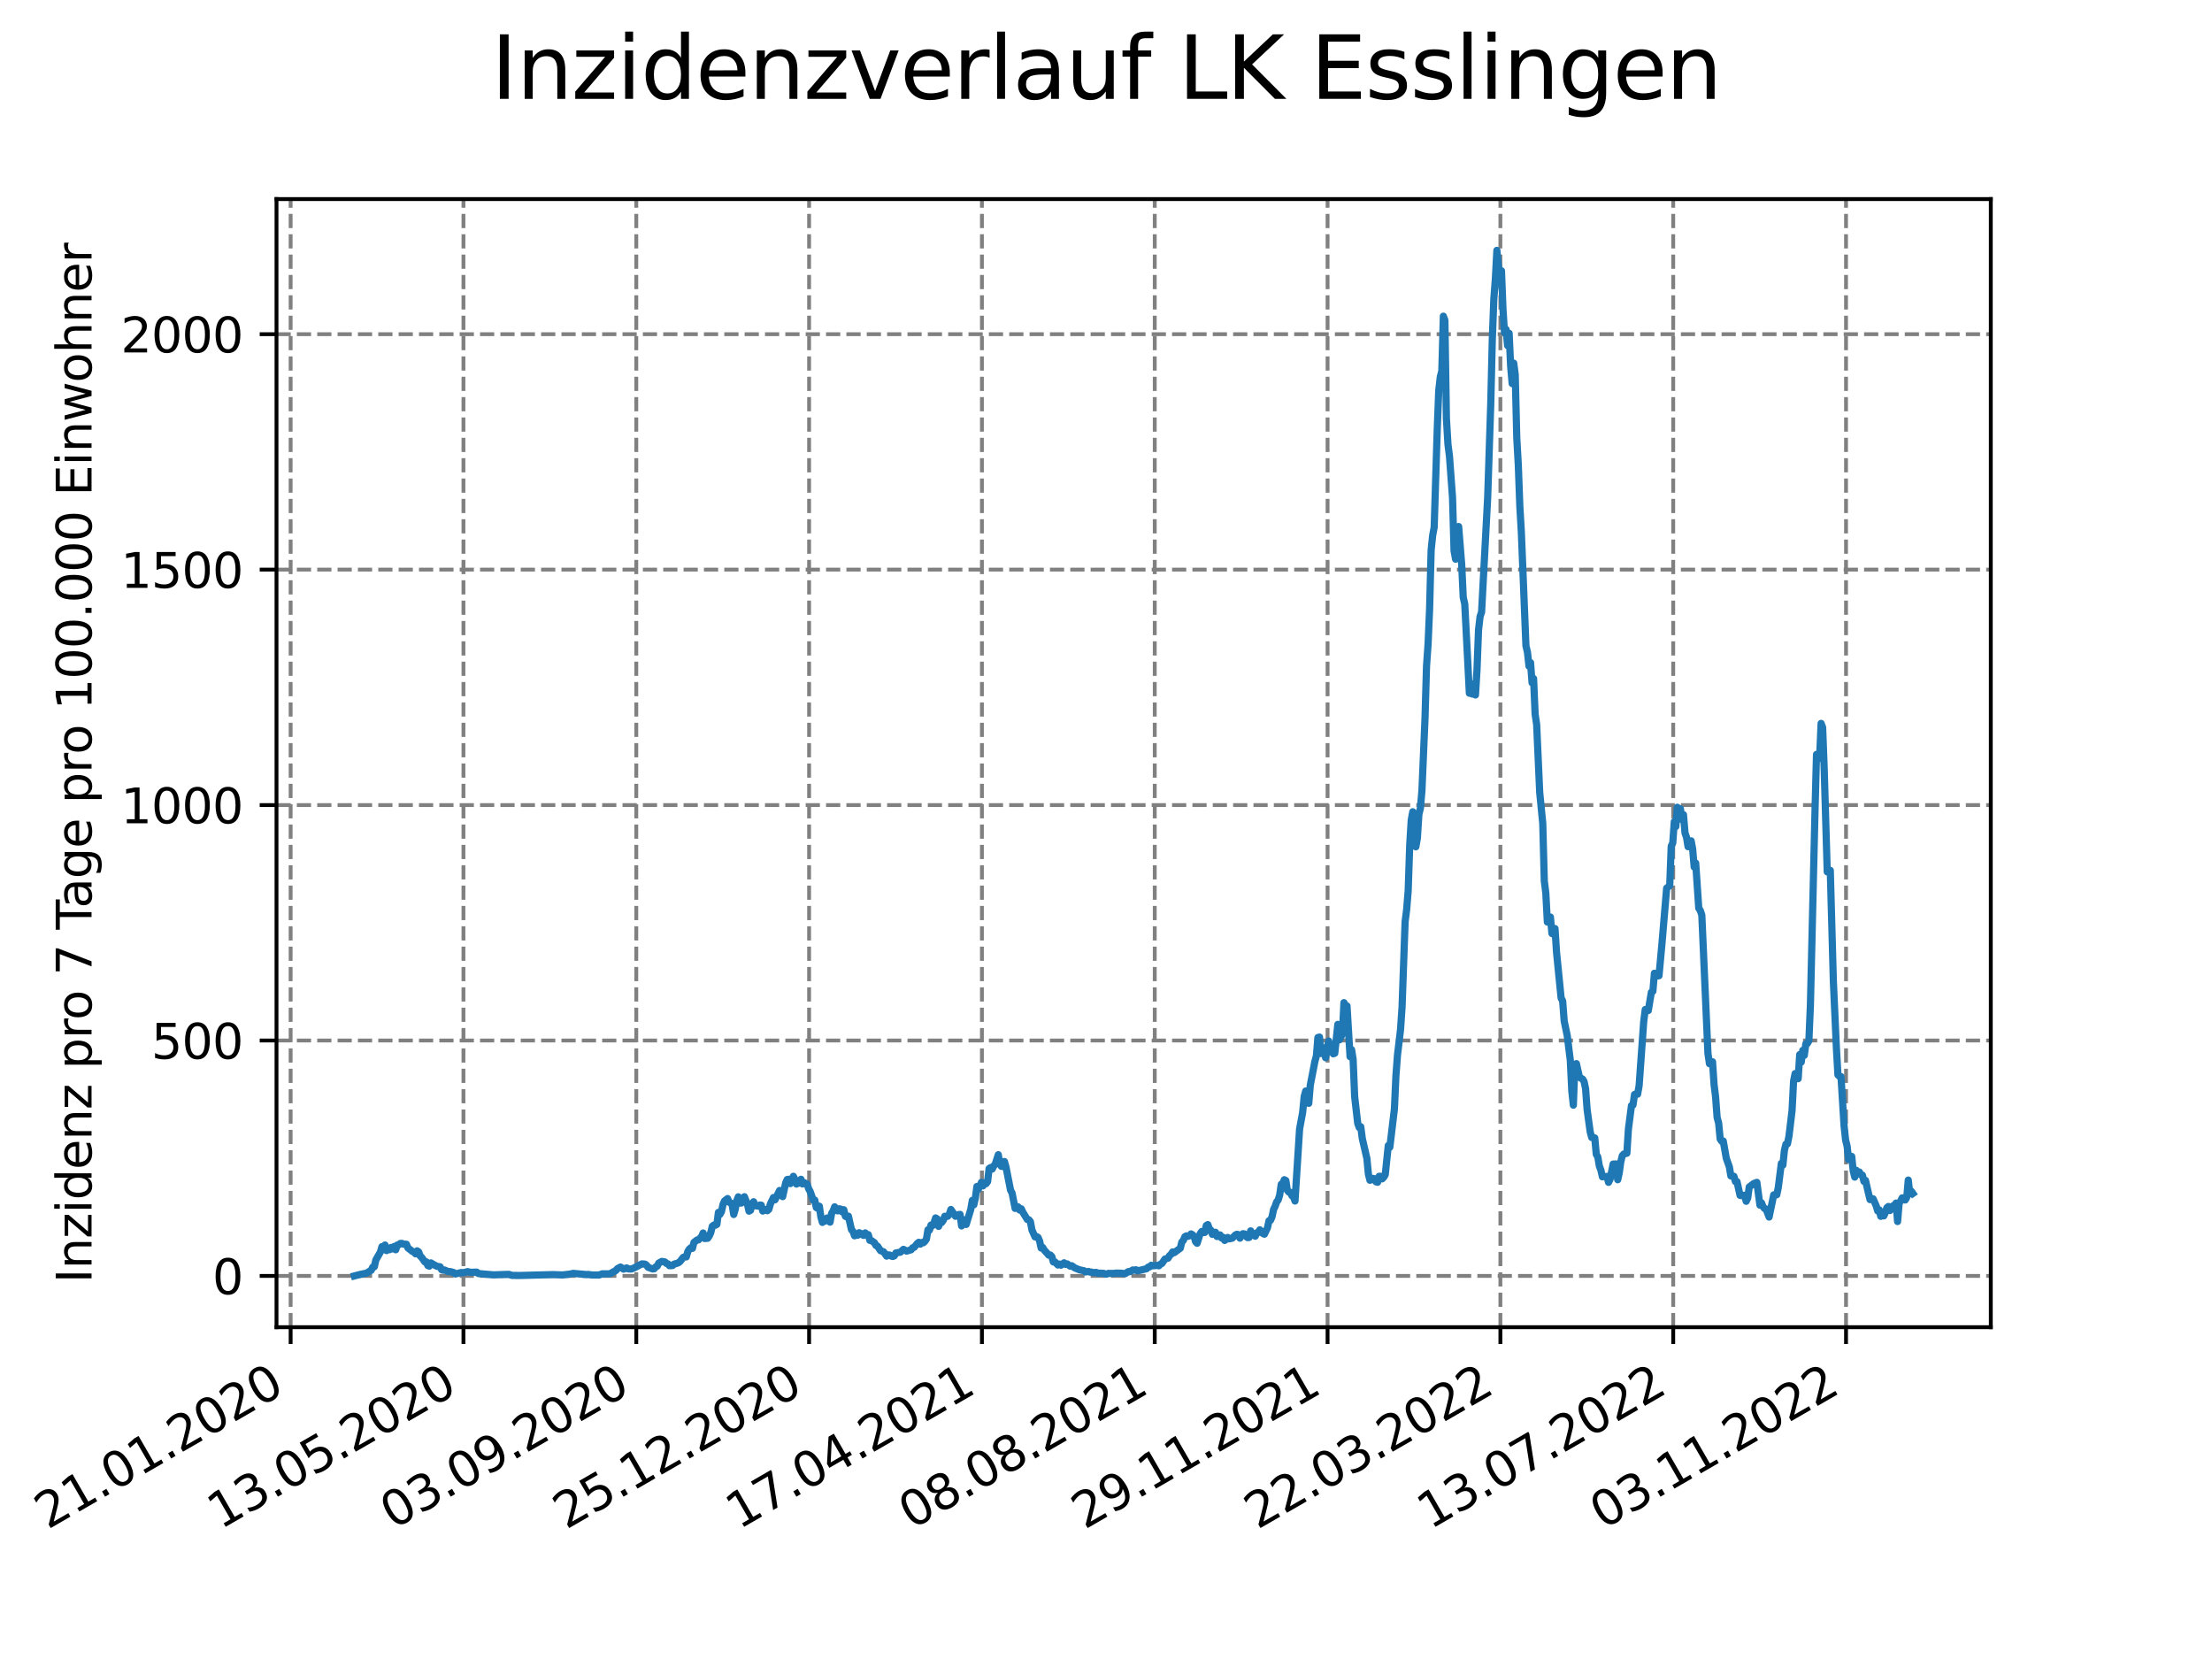 <?xml version="1.0" encoding="utf-8" standalone="no"?>
<!DOCTYPE svg PUBLIC "-//W3C//DTD SVG 1.1//EN"
  "http://www.w3.org/Graphics/SVG/1.1/DTD/svg11.dtd">
<svg xmlns:xlink="http://www.w3.org/1999/xlink" width="460.8pt" height="345.6pt" viewBox="0 0 460.8 345.6" xmlns="http://www.w3.org/2000/svg" version="1.1">
 <defs>
  <style type="text/css">*{stroke-linejoin: round; stroke-linecap: butt}</style>
 </defs>
 <g id="figure_1">
  <g id="patch_1">
   <path d="M 0 345.6 
L 460.8 345.6 
L 460.8 0 
L 0 0 
z
" style="fill: #ffffff"/>
  </g>
  <g id="axes_1">
   <g id="patch_2">
    <path d="M 57.6 276.48 
L 414.72 276.48 
L 414.72 41.472 
L 57.6 41.472 
z
" style="fill: #ffffff"/>
   </g>
   <g id="matplotlib.axis_1">
    <g id="xtick_1">
     <g id="line2d_1">
      <path d="M 60.544 276.48 
L 60.544 41.472 
" clip-path="url(#p221ebd323c)" style="fill: none; stroke-dasharray: 2.96,1.28; stroke-dashoffset: 0; stroke: #808080; stroke-width: 0.8"/>
     </g>
     <g id="line2d_2">
      <defs>
       <path id="mfa495620d5" d="M 0 0 
L 0 3.5 
" style="stroke: #000000; stroke-width: 0.8"/>
      </defs>
      <g>
       <use xlink:href="#mfa495620d5" x="60.544" y="276.48" style="stroke: #000000; stroke-width: 0.8"/>
      </g>
     </g>
     <g id="text_1">
      <!-- 21.01.2020 -->
      <g transform="translate(9.919 318.689) rotate(-30) scale(0.1 -0.1)">
       <defs>
        <path id="DejaVuSans-32" d="M 1228 531 
L 3431 531 
L 3431 0 
L 469 0 
L 469 531 
Q 828 903 1448 1529 
Q 2069 2156 2228 2338 
Q 2531 2678 2651 2914 
Q 2772 3150 2772 3378 
Q 2772 3750 2511 3984 
Q 2250 4219 1831 4219 
Q 1534 4219 1204 4116 
Q 875 4013 500 3803 
L 500 4441 
Q 881 4594 1212 4672 
Q 1544 4750 1819 4750 
Q 2544 4750 2975 4387 
Q 3406 4025 3406 3419 
Q 3406 3131 3298 2873 
Q 3191 2616 2906 2266 
Q 2828 2175 2409 1742 
Q 1991 1309 1228 531 
z
" transform="scale(0.016)"/>
        <path id="DejaVuSans-31" d="M 794 531 
L 1825 531 
L 1825 4091 
L 703 3866 
L 703 4441 
L 1819 4666 
L 2450 4666 
L 2450 531 
L 3481 531 
L 3481 0 
L 794 0 
L 794 531 
z
" transform="scale(0.016)"/>
        <path id="DejaVuSans-2e" d="M 684 794 
L 1344 794 
L 1344 0 
L 684 0 
L 684 794 
z
" transform="scale(0.016)"/>
        <path id="DejaVuSans-30" d="M 2034 4250 
Q 1547 4250 1301 3770 
Q 1056 3291 1056 2328 
Q 1056 1369 1301 889 
Q 1547 409 2034 409 
Q 2525 409 2770 889 
Q 3016 1369 3016 2328 
Q 3016 3291 2770 3770 
Q 2525 4250 2034 4250 
z
M 2034 4750 
Q 2819 4750 3233 4129 
Q 3647 3509 3647 2328 
Q 3647 1150 3233 529 
Q 2819 -91 2034 -91 
Q 1250 -91 836 529 
Q 422 1150 422 2328 
Q 422 3509 836 4129 
Q 1250 4750 2034 4750 
z
" transform="scale(0.016)"/>
       </defs>
       <use xlink:href="#DejaVuSans-32"/>
       <use xlink:href="#DejaVuSans-31" x="63.623"/>
       <use xlink:href="#DejaVuSans-2e" x="127.246"/>
       <use xlink:href="#DejaVuSans-30" x="159.033"/>
       <use xlink:href="#DejaVuSans-31" x="222.656"/>
       <use xlink:href="#DejaVuSans-2e" x="286.279"/>
       <use xlink:href="#DejaVuSans-32" x="318.066"/>
       <use xlink:href="#DejaVuSans-30" x="381.689"/>
       <use xlink:href="#DejaVuSans-32" x="445.312"/>
       <use xlink:href="#DejaVuSans-30" x="508.936"/>
      </g>
     </g>
    </g>
    <g id="xtick_2">
     <g id="line2d_3">
      <path d="M 96.546 276.48 
L 96.546 41.472 
" clip-path="url(#p221ebd323c)" style="fill: none; stroke-dasharray: 2.96,1.28; stroke-dashoffset: 0; stroke: #808080; stroke-width: 0.8"/>
     </g>
     <g id="line2d_4">
      <g>
       <use xlink:href="#mfa495620d5" x="96.546" y="276.48" style="stroke: #000000; stroke-width: 0.8"/>
      </g>
     </g>
     <g id="text_2">
      <!-- 13.05.2020 -->
      <g transform="translate(45.921 318.689) rotate(-30) scale(0.1 -0.1)">
       <defs>
        <path id="DejaVuSans-33" d="M 2597 2516 
Q 3050 2419 3304 2112 
Q 3559 1806 3559 1356 
Q 3559 666 3084 287 
Q 2609 -91 1734 -91 
Q 1441 -91 1130 -33 
Q 819 25 488 141 
L 488 750 
Q 750 597 1062 519 
Q 1375 441 1716 441 
Q 2309 441 2620 675 
Q 2931 909 2931 1356 
Q 2931 1769 2642 2001 
Q 2353 2234 1838 2234 
L 1294 2234 
L 1294 2753 
L 1863 2753 
Q 2328 2753 2575 2939 
Q 2822 3125 2822 3475 
Q 2822 3834 2567 4026 
Q 2313 4219 1838 4219 
Q 1578 4219 1281 4162 
Q 984 4106 628 3988 
L 628 4550 
Q 988 4650 1302 4700 
Q 1616 4750 1894 4750 
Q 2613 4750 3031 4423 
Q 3450 4097 3450 3541 
Q 3450 3153 3228 2886 
Q 3006 2619 2597 2516 
z
" transform="scale(0.016)"/>
        <path id="DejaVuSans-35" d="M 691 4666 
L 3169 4666 
L 3169 4134 
L 1269 4134 
L 1269 2991 
Q 1406 3038 1543 3061 
Q 1681 3084 1819 3084 
Q 2600 3084 3056 2656 
Q 3513 2228 3513 1497 
Q 3513 744 3044 326 
Q 2575 -91 1722 -91 
Q 1428 -91 1123 -41 
Q 819 9 494 109 
L 494 744 
Q 775 591 1075 516 
Q 1375 441 1709 441 
Q 2250 441 2565 725 
Q 2881 1009 2881 1497 
Q 2881 1984 2565 2268 
Q 2250 2553 1709 2553 
Q 1456 2553 1204 2497 
Q 953 2441 691 2322 
L 691 4666 
z
" transform="scale(0.016)"/>
       </defs>
       <use xlink:href="#DejaVuSans-31"/>
       <use xlink:href="#DejaVuSans-33" x="63.623"/>
       <use xlink:href="#DejaVuSans-2e" x="127.246"/>
       <use xlink:href="#DejaVuSans-30" x="159.033"/>
       <use xlink:href="#DejaVuSans-35" x="222.656"/>
       <use xlink:href="#DejaVuSans-2e" x="286.279"/>
       <use xlink:href="#DejaVuSans-32" x="318.066"/>
       <use xlink:href="#DejaVuSans-30" x="381.689"/>
       <use xlink:href="#DejaVuSans-32" x="445.312"/>
       <use xlink:href="#DejaVuSans-30" x="508.936"/>
      </g>
     </g>
    </g>
    <g id="xtick_3">
     <g id="line2d_5">
      <path d="M 132.548 276.48 
L 132.548 41.472 
" clip-path="url(#p221ebd323c)" style="fill: none; stroke-dasharray: 2.96,1.28; stroke-dashoffset: 0; stroke: #808080; stroke-width: 0.8"/>
     </g>
     <g id="line2d_6">
      <g>
       <use xlink:href="#mfa495620d5" x="132.548" y="276.48" style="stroke: #000000; stroke-width: 0.8"/>
      </g>
     </g>
     <g id="text_3">
      <!-- 03.09.2020 -->
      <g transform="translate(81.923 318.689) rotate(-30) scale(0.1 -0.1)">
       <defs>
        <path id="DejaVuSans-39" d="M 703 97 
L 703 672 
Q 941 559 1184 500 
Q 1428 441 1663 441 
Q 2288 441 2617 861 
Q 2947 1281 2994 2138 
Q 2813 1869 2534 1725 
Q 2256 1581 1919 1581 
Q 1219 1581 811 2004 
Q 403 2428 403 3163 
Q 403 3881 828 4315 
Q 1253 4750 1959 4750 
Q 2769 4750 3195 4129 
Q 3622 3509 3622 2328 
Q 3622 1225 3098 567 
Q 2575 -91 1691 -91 
Q 1453 -91 1209 -44 
Q 966 3 703 97 
z
M 1959 2075 
Q 2384 2075 2632 2365 
Q 2881 2656 2881 3163 
Q 2881 3666 2632 3958 
Q 2384 4250 1959 4250 
Q 1534 4250 1286 3958 
Q 1038 3666 1038 3163 
Q 1038 2656 1286 2365 
Q 1534 2075 1959 2075 
z
" transform="scale(0.016)"/>
       </defs>
       <use xlink:href="#DejaVuSans-30"/>
       <use xlink:href="#DejaVuSans-33" x="63.623"/>
       <use xlink:href="#DejaVuSans-2e" x="127.246"/>
       <use xlink:href="#DejaVuSans-30" x="159.033"/>
       <use xlink:href="#DejaVuSans-39" x="222.656"/>
       <use xlink:href="#DejaVuSans-2e" x="286.279"/>
       <use xlink:href="#DejaVuSans-32" x="318.066"/>
       <use xlink:href="#DejaVuSans-30" x="381.689"/>
       <use xlink:href="#DejaVuSans-32" x="445.312"/>
       <use xlink:href="#DejaVuSans-30" x="508.936"/>
      </g>
     </g>
    </g>
    <g id="xtick_4">
     <g id="line2d_7">
      <path d="M 168.55 276.48 
L 168.55 41.472 
" clip-path="url(#p221ebd323c)" style="fill: none; stroke-dasharray: 2.96,1.28; stroke-dashoffset: 0; stroke: #808080; stroke-width: 0.8"/>
     </g>
     <g id="line2d_8">
      <g>
       <use xlink:href="#mfa495620d5" x="168.55" y="276.48" style="stroke: #000000; stroke-width: 0.8"/>
      </g>
     </g>
     <g id="text_4">
      <!-- 25.12.2020 -->
      <g transform="translate(117.925 318.689) rotate(-30) scale(0.1 -0.1)">
       <use xlink:href="#DejaVuSans-32"/>
       <use xlink:href="#DejaVuSans-35" x="63.623"/>
       <use xlink:href="#DejaVuSans-2e" x="127.246"/>
       <use xlink:href="#DejaVuSans-31" x="159.033"/>
       <use xlink:href="#DejaVuSans-32" x="222.656"/>
       <use xlink:href="#DejaVuSans-2e" x="286.279"/>
       <use xlink:href="#DejaVuSans-32" x="318.066"/>
       <use xlink:href="#DejaVuSans-30" x="381.689"/>
       <use xlink:href="#DejaVuSans-32" x="445.312"/>
       <use xlink:href="#DejaVuSans-30" x="508.936"/>
      </g>
     </g>
    </g>
    <g id="xtick_5">
     <g id="line2d_9">
      <path d="M 204.552 276.48 
L 204.552 41.472 
" clip-path="url(#p221ebd323c)" style="fill: none; stroke-dasharray: 2.96,1.28; stroke-dashoffset: 0; stroke: #808080; stroke-width: 0.8"/>
     </g>
     <g id="line2d_10">
      <g>
       <use xlink:href="#mfa495620d5" x="204.552" y="276.48" style="stroke: #000000; stroke-width: 0.8"/>
      </g>
     </g>
     <g id="text_5">
      <!-- 17.04.2021 -->
      <g transform="translate(153.927 318.689) rotate(-30) scale(0.1 -0.1)">
       <defs>
        <path id="DejaVuSans-37" d="M 525 4666 
L 3525 4666 
L 3525 4397 
L 1831 0 
L 1172 0 
L 2766 4134 
L 525 4134 
L 525 4666 
z
" transform="scale(0.016)"/>
        <path id="DejaVuSans-34" d="M 2419 4116 
L 825 1625 
L 2419 1625 
L 2419 4116 
z
M 2253 4666 
L 3047 4666 
L 3047 1625 
L 3713 1625 
L 3713 1100 
L 3047 1100 
L 3047 0 
L 2419 0 
L 2419 1100 
L 313 1100 
L 313 1709 
L 2253 4666 
z
" transform="scale(0.016)"/>
       </defs>
       <use xlink:href="#DejaVuSans-31"/>
       <use xlink:href="#DejaVuSans-37" x="63.623"/>
       <use xlink:href="#DejaVuSans-2e" x="127.246"/>
       <use xlink:href="#DejaVuSans-30" x="159.033"/>
       <use xlink:href="#DejaVuSans-34" x="222.656"/>
       <use xlink:href="#DejaVuSans-2e" x="286.279"/>
       <use xlink:href="#DejaVuSans-32" x="318.066"/>
       <use xlink:href="#DejaVuSans-30" x="381.689"/>
       <use xlink:href="#DejaVuSans-32" x="445.312"/>
       <use xlink:href="#DejaVuSans-31" x="508.936"/>
      </g>
     </g>
    </g>
    <g id="xtick_6">
     <g id="line2d_11">
      <path d="M 240.554 276.48 
L 240.554 41.472 
" clip-path="url(#p221ebd323c)" style="fill: none; stroke-dasharray: 2.96,1.28; stroke-dashoffset: 0; stroke: #808080; stroke-width: 0.8"/>
     </g>
     <g id="line2d_12">
      <g>
       <use xlink:href="#mfa495620d5" x="240.554" y="276.48" style="stroke: #000000; stroke-width: 0.8"/>
      </g>
     </g>
     <g id="text_6">
      <!-- 08.08.2021 -->
      <g transform="translate(189.929 318.689) rotate(-30) scale(0.1 -0.1)">
       <defs>
        <path id="DejaVuSans-38" d="M 2034 2216 
Q 1584 2216 1326 1975 
Q 1069 1734 1069 1313 
Q 1069 891 1326 650 
Q 1584 409 2034 409 
Q 2484 409 2743 651 
Q 3003 894 3003 1313 
Q 3003 1734 2745 1975 
Q 2488 2216 2034 2216 
z
M 1403 2484 
Q 997 2584 770 2862 
Q 544 3141 544 3541 
Q 544 4100 942 4425 
Q 1341 4750 2034 4750 
Q 2731 4750 3128 4425 
Q 3525 4100 3525 3541 
Q 3525 3141 3298 2862 
Q 3072 2584 2669 2484 
Q 3125 2378 3379 2068 
Q 3634 1759 3634 1313 
Q 3634 634 3220 271 
Q 2806 -91 2034 -91 
Q 1263 -91 848 271 
Q 434 634 434 1313 
Q 434 1759 690 2068 
Q 947 2378 1403 2484 
z
M 1172 3481 
Q 1172 3119 1398 2916 
Q 1625 2713 2034 2713 
Q 2441 2713 2670 2916 
Q 2900 3119 2900 3481 
Q 2900 3844 2670 4047 
Q 2441 4250 2034 4250 
Q 1625 4250 1398 4047 
Q 1172 3844 1172 3481 
z
" transform="scale(0.016)"/>
       </defs>
       <use xlink:href="#DejaVuSans-30"/>
       <use xlink:href="#DejaVuSans-38" x="63.623"/>
       <use xlink:href="#DejaVuSans-2e" x="127.246"/>
       <use xlink:href="#DejaVuSans-30" x="159.033"/>
       <use xlink:href="#DejaVuSans-38" x="222.656"/>
       <use xlink:href="#DejaVuSans-2e" x="286.279"/>
       <use xlink:href="#DejaVuSans-32" x="318.066"/>
       <use xlink:href="#DejaVuSans-30" x="381.689"/>
       <use xlink:href="#DejaVuSans-32" x="445.312"/>
       <use xlink:href="#DejaVuSans-31" x="508.936"/>
      </g>
     </g>
    </g>
    <g id="xtick_7">
     <g id="line2d_13">
      <path d="M 276.556 276.48 
L 276.556 41.472 
" clip-path="url(#p221ebd323c)" style="fill: none; stroke-dasharray: 2.96,1.28; stroke-dashoffset: 0; stroke: #808080; stroke-width: 0.8"/>
     </g>
     <g id="line2d_14">
      <g>
       <use xlink:href="#mfa495620d5" x="276.556" y="276.48" style="stroke: #000000; stroke-width: 0.8"/>
      </g>
     </g>
     <g id="text_7">
      <!-- 29.11.2021 -->
      <g transform="translate(225.931 318.689) rotate(-30) scale(0.1 -0.1)">
       <use xlink:href="#DejaVuSans-32"/>
       <use xlink:href="#DejaVuSans-39" x="63.623"/>
       <use xlink:href="#DejaVuSans-2e" x="127.246"/>
       <use xlink:href="#DejaVuSans-31" x="159.033"/>
       <use xlink:href="#DejaVuSans-31" x="222.656"/>
       <use xlink:href="#DejaVuSans-2e" x="286.279"/>
       <use xlink:href="#DejaVuSans-32" x="318.066"/>
       <use xlink:href="#DejaVuSans-30" x="381.689"/>
       <use xlink:href="#DejaVuSans-32" x="445.312"/>
       <use xlink:href="#DejaVuSans-31" x="508.936"/>
      </g>
     </g>
    </g>
    <g id="xtick_8">
     <g id="line2d_15">
      <path d="M 312.558 276.48 
L 312.558 41.472 
" clip-path="url(#p221ebd323c)" style="fill: none; stroke-dasharray: 2.96,1.28; stroke-dashoffset: 0; stroke: #808080; stroke-width: 0.8"/>
     </g>
     <g id="line2d_16">
      <g>
       <use xlink:href="#mfa495620d5" x="312.558" y="276.48" style="stroke: #000000; stroke-width: 0.8"/>
      </g>
     </g>
     <g id="text_8">
      <!-- 22.03.2022 -->
      <g transform="translate(261.933 318.689) rotate(-30) scale(0.1 -0.1)">
       <use xlink:href="#DejaVuSans-32"/>
       <use xlink:href="#DejaVuSans-32" x="63.623"/>
       <use xlink:href="#DejaVuSans-2e" x="127.246"/>
       <use xlink:href="#DejaVuSans-30" x="159.033"/>
       <use xlink:href="#DejaVuSans-33" x="222.656"/>
       <use xlink:href="#DejaVuSans-2e" x="286.279"/>
       <use xlink:href="#DejaVuSans-32" x="318.066"/>
       <use xlink:href="#DejaVuSans-30" x="381.689"/>
       <use xlink:href="#DejaVuSans-32" x="445.312"/>
       <use xlink:href="#DejaVuSans-32" x="508.936"/>
      </g>
     </g>
    </g>
    <g id="xtick_9">
     <g id="line2d_17">
      <path d="M 348.56 276.48 
L 348.56 41.472 
" clip-path="url(#p221ebd323c)" style="fill: none; stroke-dasharray: 2.96,1.28; stroke-dashoffset: 0; stroke: #808080; stroke-width: 0.8"/>
     </g>
     <g id="line2d_18">
      <g>
       <use xlink:href="#mfa495620d5" x="348.56" y="276.48" style="stroke: #000000; stroke-width: 0.8"/>
      </g>
     </g>
     <g id="text_9">
      <!-- 13.07.2022 -->
      <g transform="translate(297.935 318.689) rotate(-30) scale(0.1 -0.1)">
       <use xlink:href="#DejaVuSans-31"/>
       <use xlink:href="#DejaVuSans-33" x="63.623"/>
       <use xlink:href="#DejaVuSans-2e" x="127.246"/>
       <use xlink:href="#DejaVuSans-30" x="159.033"/>
       <use xlink:href="#DejaVuSans-37" x="222.656"/>
       <use xlink:href="#DejaVuSans-2e" x="286.279"/>
       <use xlink:href="#DejaVuSans-32" x="318.066"/>
       <use xlink:href="#DejaVuSans-30" x="381.689"/>
       <use xlink:href="#DejaVuSans-32" x="445.312"/>
       <use xlink:href="#DejaVuSans-32" x="508.936"/>
      </g>
     </g>
    </g>
    <g id="xtick_10">
     <g id="line2d_19">
      <path d="M 384.562 276.48 
L 384.562 41.472 
" clip-path="url(#p221ebd323c)" style="fill: none; stroke-dasharray: 2.96,1.28; stroke-dashoffset: 0; stroke: #808080; stroke-width: 0.8"/>
     </g>
     <g id="line2d_20">
      <g>
       <use xlink:href="#mfa495620d5" x="384.562" y="276.48" style="stroke: #000000; stroke-width: 0.8"/>
      </g>
     </g>
     <g id="text_10">
      <!-- 03.11.2022 -->
      <g transform="translate(333.937 318.689) rotate(-30) scale(0.1 -0.1)">
       <use xlink:href="#DejaVuSans-30"/>
       <use xlink:href="#DejaVuSans-33" x="63.623"/>
       <use xlink:href="#DejaVuSans-2e" x="127.246"/>
       <use xlink:href="#DejaVuSans-31" x="159.033"/>
       <use xlink:href="#DejaVuSans-31" x="222.656"/>
       <use xlink:href="#DejaVuSans-2e" x="286.279"/>
       <use xlink:href="#DejaVuSans-32" x="318.066"/>
       <use xlink:href="#DejaVuSans-30" x="381.689"/>
       <use xlink:href="#DejaVuSans-32" x="445.312"/>
       <use xlink:href="#DejaVuSans-32" x="508.936"/>
      </g>
     </g>
    </g>
   </g>
   <g id="matplotlib.axis_2">
    <g id="ytick_1">
     <g id="line2d_21">
      <path d="M 57.6 265.798 
L 414.72 265.798 
" clip-path="url(#p221ebd323c)" style="fill: none; stroke-dasharray: 2.96,1.28; stroke-dashoffset: 0; stroke: #808080; stroke-width: 0.8"/>
     </g>
     <g id="line2d_22">
      <defs>
       <path id="mc6e4f0e3eb" d="M 0 0 
L -3.5 0 
" style="stroke: #000000; stroke-width: 0.8"/>
      </defs>
      <g>
       <use xlink:href="#mc6e4f0e3eb" x="57.6" y="265.798" style="stroke: #000000; stroke-width: 0.8"/>
      </g>
     </g>
     <g id="text_11">
      <!-- 0 -->
      <g transform="translate(44.237 269.597) scale(0.1 -0.1)">
       <use xlink:href="#DejaVuSans-30"/>
      </g>
     </g>
    </g>
    <g id="ytick_2">
     <g id="line2d_23">
      <path d="M 57.6 216.753 
L 414.72 216.753 
" clip-path="url(#p221ebd323c)" style="fill: none; stroke-dasharray: 2.96,1.28; stroke-dashoffset: 0; stroke: #808080; stroke-width: 0.8"/>
     </g>
     <g id="line2d_24">
      <g>
       <use xlink:href="#mc6e4f0e3eb" x="57.6" y="216.753" style="stroke: #000000; stroke-width: 0.8"/>
      </g>
     </g>
     <g id="text_12">
      <!-- 500 -->
      <g transform="translate(31.512 220.552) scale(0.1 -0.1)">
       <use xlink:href="#DejaVuSans-35"/>
       <use xlink:href="#DejaVuSans-30" x="63.623"/>
       <use xlink:href="#DejaVuSans-30" x="127.246"/>
      </g>
     </g>
    </g>
    <g id="ytick_3">
     <g id="line2d_25">
      <path d="M 57.6 167.708 
L 414.72 167.708 
" clip-path="url(#p221ebd323c)" style="fill: none; stroke-dasharray: 2.96,1.28; stroke-dashoffset: 0; stroke: #808080; stroke-width: 0.8"/>
     </g>
     <g id="line2d_26">
      <g>
       <use xlink:href="#mc6e4f0e3eb" x="57.6" y="167.708" style="stroke: #000000; stroke-width: 0.8"/>
      </g>
     </g>
     <g id="text_13">
      <!-- 1000 -->
      <g transform="translate(25.15 171.507) scale(0.1 -0.1)">
       <use xlink:href="#DejaVuSans-31"/>
       <use xlink:href="#DejaVuSans-30" x="63.623"/>
       <use xlink:href="#DejaVuSans-30" x="127.246"/>
       <use xlink:href="#DejaVuSans-30" x="190.869"/>
      </g>
     </g>
    </g>
    <g id="ytick_4">
     <g id="line2d_27">
      <path d="M 57.6 118.663 
L 414.72 118.663 
" clip-path="url(#p221ebd323c)" style="fill: none; stroke-dasharray: 2.96,1.28; stroke-dashoffset: 0; stroke: #808080; stroke-width: 0.8"/>
     </g>
     <g id="line2d_28">
      <g>
       <use xlink:href="#mc6e4f0e3eb" x="57.6" y="118.663" style="stroke: #000000; stroke-width: 0.8"/>
      </g>
     </g>
     <g id="text_14">
      <!-- 1500 -->
      <g transform="translate(25.15 122.462) scale(0.1 -0.1)">
       <use xlink:href="#DejaVuSans-31"/>
       <use xlink:href="#DejaVuSans-35" x="63.623"/>
       <use xlink:href="#DejaVuSans-30" x="127.246"/>
       <use xlink:href="#DejaVuSans-30" x="190.869"/>
      </g>
     </g>
    </g>
    <g id="ytick_5">
     <g id="line2d_29">
      <path d="M 57.6 69.617 
L 414.72 69.617 
" clip-path="url(#p221ebd323c)" style="fill: none; stroke-dasharray: 2.96,1.28; stroke-dashoffset: 0; stroke: #808080; stroke-width: 0.8"/>
     </g>
     <g id="line2d_30">
      <g>
       <use xlink:href="#mc6e4f0e3eb" x="57.6" y="69.617" style="stroke: #000000; stroke-width: 0.8"/>
      </g>
     </g>
     <g id="text_15">
      <!-- 2000 -->
      <g transform="translate(25.15 73.417) scale(0.1 -0.1)">
       <use xlink:href="#DejaVuSans-32"/>
       <use xlink:href="#DejaVuSans-30" x="63.623"/>
       <use xlink:href="#DejaVuSans-30" x="127.246"/>
       <use xlink:href="#DejaVuSans-30" x="190.869"/>
      </g>
     </g>
    </g>
    <g id="text_16">
     <!-- Inzidenz pro 7 Tage pro 100.000 Einwohner -->
     <g transform="translate(19.07 267.301) rotate(-90) scale(0.1 -0.1)">
      <defs>
       <path id="DejaVuSans-49" d="M 628 4666 
L 1259 4666 
L 1259 0 
L 628 0 
L 628 4666 
z
" transform="scale(0.016)"/>
       <path id="DejaVuSans-6e" d="M 3513 2113 
L 3513 0 
L 2938 0 
L 2938 2094 
Q 2938 2591 2744 2837 
Q 2550 3084 2163 3084 
Q 1697 3084 1428 2787 
Q 1159 2491 1159 1978 
L 1159 0 
L 581 0 
L 581 3500 
L 1159 3500 
L 1159 2956 
Q 1366 3272 1645 3428 
Q 1925 3584 2291 3584 
Q 2894 3584 3203 3211 
Q 3513 2838 3513 2113 
z
" transform="scale(0.016)"/>
       <path id="DejaVuSans-7a" d="M 353 3500 
L 3084 3500 
L 3084 2975 
L 922 459 
L 3084 459 
L 3084 0 
L 275 0 
L 275 525 
L 2438 3041 
L 353 3041 
L 353 3500 
z
" transform="scale(0.016)"/>
       <path id="DejaVuSans-69" d="M 603 3500 
L 1178 3500 
L 1178 0 
L 603 0 
L 603 3500 
z
M 603 4863 
L 1178 4863 
L 1178 4134 
L 603 4134 
L 603 4863 
z
" transform="scale(0.016)"/>
       <path id="DejaVuSans-64" d="M 2906 2969 
L 2906 4863 
L 3481 4863 
L 3481 0 
L 2906 0 
L 2906 525 
Q 2725 213 2448 61 
Q 2172 -91 1784 -91 
Q 1150 -91 751 415 
Q 353 922 353 1747 
Q 353 2572 751 3078 
Q 1150 3584 1784 3584 
Q 2172 3584 2448 3432 
Q 2725 3281 2906 2969 
z
M 947 1747 
Q 947 1113 1208 752 
Q 1469 391 1925 391 
Q 2381 391 2643 752 
Q 2906 1113 2906 1747 
Q 2906 2381 2643 2742 
Q 2381 3103 1925 3103 
Q 1469 3103 1208 2742 
Q 947 2381 947 1747 
z
" transform="scale(0.016)"/>
       <path id="DejaVuSans-65" d="M 3597 1894 
L 3597 1613 
L 953 1613 
Q 991 1019 1311 708 
Q 1631 397 2203 397 
Q 2534 397 2845 478 
Q 3156 559 3463 722 
L 3463 178 
Q 3153 47 2828 -22 
Q 2503 -91 2169 -91 
Q 1331 -91 842 396 
Q 353 884 353 1716 
Q 353 2575 817 3079 
Q 1281 3584 2069 3584 
Q 2775 3584 3186 3129 
Q 3597 2675 3597 1894 
z
M 3022 2063 
Q 3016 2534 2758 2815 
Q 2500 3097 2075 3097 
Q 1594 3097 1305 2825 
Q 1016 2553 972 2059 
L 3022 2063 
z
" transform="scale(0.016)"/>
       <path id="DejaVuSans-20" transform="scale(0.016)"/>
       <path id="DejaVuSans-70" d="M 1159 525 
L 1159 -1331 
L 581 -1331 
L 581 3500 
L 1159 3500 
L 1159 2969 
Q 1341 3281 1617 3432 
Q 1894 3584 2278 3584 
Q 2916 3584 3314 3078 
Q 3713 2572 3713 1747 
Q 3713 922 3314 415 
Q 2916 -91 2278 -91 
Q 1894 -91 1617 61 
Q 1341 213 1159 525 
z
M 3116 1747 
Q 3116 2381 2855 2742 
Q 2594 3103 2138 3103 
Q 1681 3103 1420 2742 
Q 1159 2381 1159 1747 
Q 1159 1113 1420 752 
Q 1681 391 2138 391 
Q 2594 391 2855 752 
Q 3116 1113 3116 1747 
z
" transform="scale(0.016)"/>
       <path id="DejaVuSans-72" d="M 2631 2963 
Q 2534 3019 2420 3045 
Q 2306 3072 2169 3072 
Q 1681 3072 1420 2755 
Q 1159 2438 1159 1844 
L 1159 0 
L 581 0 
L 581 3500 
L 1159 3500 
L 1159 2956 
Q 1341 3275 1631 3429 
Q 1922 3584 2338 3584 
Q 2397 3584 2469 3576 
Q 2541 3569 2628 3553 
L 2631 2963 
z
" transform="scale(0.016)"/>
       <path id="DejaVuSans-6f" d="M 1959 3097 
Q 1497 3097 1228 2736 
Q 959 2375 959 1747 
Q 959 1119 1226 758 
Q 1494 397 1959 397 
Q 2419 397 2687 759 
Q 2956 1122 2956 1747 
Q 2956 2369 2687 2733 
Q 2419 3097 1959 3097 
z
M 1959 3584 
Q 2709 3584 3137 3096 
Q 3566 2609 3566 1747 
Q 3566 888 3137 398 
Q 2709 -91 1959 -91 
Q 1206 -91 779 398 
Q 353 888 353 1747 
Q 353 2609 779 3096 
Q 1206 3584 1959 3584 
z
" transform="scale(0.016)"/>
       <path id="DejaVuSans-54" d="M -19 4666 
L 3928 4666 
L 3928 4134 
L 2272 4134 
L 2272 0 
L 1638 0 
L 1638 4134 
L -19 4134 
L -19 4666 
z
" transform="scale(0.016)"/>
       <path id="DejaVuSans-61" d="M 2194 1759 
Q 1497 1759 1228 1600 
Q 959 1441 959 1056 
Q 959 750 1161 570 
Q 1363 391 1709 391 
Q 2188 391 2477 730 
Q 2766 1069 2766 1631 
L 2766 1759 
L 2194 1759 
z
M 3341 1997 
L 3341 0 
L 2766 0 
L 2766 531 
Q 2569 213 2275 61 
Q 1981 -91 1556 -91 
Q 1019 -91 701 211 
Q 384 513 384 1019 
Q 384 1609 779 1909 
Q 1175 2209 1959 2209 
L 2766 2209 
L 2766 2266 
Q 2766 2663 2505 2880 
Q 2244 3097 1772 3097 
Q 1472 3097 1187 3025 
Q 903 2953 641 2809 
L 641 3341 
Q 956 3463 1253 3523 
Q 1550 3584 1831 3584 
Q 2591 3584 2966 3190 
Q 3341 2797 3341 1997 
z
" transform="scale(0.016)"/>
       <path id="DejaVuSans-67" d="M 2906 1791 
Q 2906 2416 2648 2759 
Q 2391 3103 1925 3103 
Q 1463 3103 1205 2759 
Q 947 2416 947 1791 
Q 947 1169 1205 825 
Q 1463 481 1925 481 
Q 2391 481 2648 825 
Q 2906 1169 2906 1791 
z
M 3481 434 
Q 3481 -459 3084 -895 
Q 2688 -1331 1869 -1331 
Q 1566 -1331 1297 -1286 
Q 1028 -1241 775 -1147 
L 775 -588 
Q 1028 -725 1275 -790 
Q 1522 -856 1778 -856 
Q 2344 -856 2625 -561 
Q 2906 -266 2906 331 
L 2906 616 
Q 2728 306 2450 153 
Q 2172 0 1784 0 
Q 1141 0 747 490 
Q 353 981 353 1791 
Q 353 2603 747 3093 
Q 1141 3584 1784 3584 
Q 2172 3584 2450 3431 
Q 2728 3278 2906 2969 
L 2906 3500 
L 3481 3500 
L 3481 434 
z
" transform="scale(0.016)"/>
       <path id="DejaVuSans-45" d="M 628 4666 
L 3578 4666 
L 3578 4134 
L 1259 4134 
L 1259 2753 
L 3481 2753 
L 3481 2222 
L 1259 2222 
L 1259 531 
L 3634 531 
L 3634 0 
L 628 0 
L 628 4666 
z
" transform="scale(0.016)"/>
       <path id="DejaVuSans-77" d="M 269 3500 
L 844 3500 
L 1563 769 
L 2278 3500 
L 2956 3500 
L 3675 769 
L 4391 3500 
L 4966 3500 
L 4050 0 
L 3372 0 
L 2619 2869 
L 1863 0 
L 1184 0 
L 269 3500 
z
" transform="scale(0.016)"/>
       <path id="DejaVuSans-68" d="M 3513 2113 
L 3513 0 
L 2938 0 
L 2938 2094 
Q 2938 2591 2744 2837 
Q 2550 3084 2163 3084 
Q 1697 3084 1428 2787 
Q 1159 2491 1159 1978 
L 1159 0 
L 581 0 
L 581 4863 
L 1159 4863 
L 1159 2956 
Q 1366 3272 1645 3428 
Q 1925 3584 2291 3584 
Q 2894 3584 3203 3211 
Q 3513 2838 3513 2113 
z
" transform="scale(0.016)"/>
      </defs>
      <use xlink:href="#DejaVuSans-49"/>
      <use xlink:href="#DejaVuSans-6e" x="29.492"/>
      <use xlink:href="#DejaVuSans-7a" x="92.871"/>
      <use xlink:href="#DejaVuSans-69" x="145.361"/>
      <use xlink:href="#DejaVuSans-64" x="173.145"/>
      <use xlink:href="#DejaVuSans-65" x="236.621"/>
      <use xlink:href="#DejaVuSans-6e" x="298.145"/>
      <use xlink:href="#DejaVuSans-7a" x="361.523"/>
      <use xlink:href="#DejaVuSans-20" x="414.014"/>
      <use xlink:href="#DejaVuSans-70" x="445.801"/>
      <use xlink:href="#DejaVuSans-72" x="509.277"/>
      <use xlink:href="#DejaVuSans-6f" x="548.141"/>
      <use xlink:href="#DejaVuSans-20" x="609.322"/>
      <use xlink:href="#DejaVuSans-37" x="641.109"/>
      <use xlink:href="#DejaVuSans-20" x="704.732"/>
      <use xlink:href="#DejaVuSans-54" x="736.52"/>
      <use xlink:href="#DejaVuSans-61" x="781.104"/>
      <use xlink:href="#DejaVuSans-67" x="842.383"/>
      <use xlink:href="#DejaVuSans-65" x="905.859"/>
      <use xlink:href="#DejaVuSans-20" x="967.383"/>
      <use xlink:href="#DejaVuSans-70" x="999.17"/>
      <use xlink:href="#DejaVuSans-72" x="1062.646"/>
      <use xlink:href="#DejaVuSans-6f" x="1101.51"/>
      <use xlink:href="#DejaVuSans-20" x="1162.691"/>
      <use xlink:href="#DejaVuSans-31" x="1194.479"/>
      <use xlink:href="#DejaVuSans-30" x="1258.102"/>
      <use xlink:href="#DejaVuSans-30" x="1321.725"/>
      <use xlink:href="#DejaVuSans-2e" x="1385.348"/>
      <use xlink:href="#DejaVuSans-30" x="1417.135"/>
      <use xlink:href="#DejaVuSans-30" x="1480.758"/>
      <use xlink:href="#DejaVuSans-30" x="1544.381"/>
      <use xlink:href="#DejaVuSans-20" x="1608.004"/>
      <use xlink:href="#DejaVuSans-45" x="1639.791"/>
      <use xlink:href="#DejaVuSans-69" x="1702.975"/>
      <use xlink:href="#DejaVuSans-6e" x="1730.758"/>
      <use xlink:href="#DejaVuSans-77" x="1794.137"/>
      <use xlink:href="#DejaVuSans-6f" x="1875.924"/>
      <use xlink:href="#DejaVuSans-68" x="1937.105"/>
      <use xlink:href="#DejaVuSans-6e" x="2000.484"/>
      <use xlink:href="#DejaVuSans-65" x="2063.863"/>
      <use xlink:href="#DejaVuSans-72" x="2125.387"/>
     </g>
    </g>
   </g>
   <g id="line2d_31">
    <path d="M 73.833 265.798 
L 75.107 265.468 
L 76.382 265.211 
L 77.337 264.606 
L 77.656 263.964 
L 77.975 263.891 
L 78.293 262.479 
L 79.249 260.811 
L 79.568 259.693 
L 79.886 260.188 
L 80.205 259.363 
L 80.523 260.518 
L 80.842 260.169 
L 81.161 260.334 
L 81.479 259.858 
L 81.798 260.169 
L 82.116 259.656 
L 82.435 260.353 
L 82.754 259.363 
L 83.072 259.308 
L 83.391 259.033 
L 83.709 259.014 
L 84.028 259.179 
L 84.665 259.198 
L 84.984 259.968 
L 85.94 260.719 
L 86.258 260.811 
L 86.577 261.196 
L 86.895 260.573 
L 87.214 260.793 
L 87.533 261.654 
L 87.851 261.948 
L 88.488 262.864 
L 88.807 262.864 
L 89.126 263.634 
L 89.444 263.763 
L 89.763 263.084 
L 90.4 263.469 
L 91.037 263.799 
L 91.674 263.891 
L 91.993 264.496 
L 92.312 264.606 
L 92.63 264.569 
L 93.267 264.863 
L 93.905 264.918 
L 94.542 265.101 
L 94.86 265.394 
L 95.816 265.156 
L 96.135 265.083 
L 96.453 265.156 
L 97.409 264.899 
L 98.046 265.046 
L 99.321 265.009 
L 99.639 265.303 
L 102.825 265.578 
L 106.011 265.468 
L 106.649 265.688 
L 108.242 265.706 
L 112.383 265.596 
L 115.251 265.523 
L 117.162 265.596 
L 117.8 265.523 
L 118.755 265.413 
L 119.393 265.266 
L 122.26 265.523 
L 122.579 265.486 
L 123.216 265.596 
L 124.809 265.614 
L 125.446 265.358 
L 127.039 265.358 
L 128.314 264.661 
L 128.632 264.276 
L 129.269 263.946 
L 129.907 264.386 
L 130.544 264.129 
L 130.862 264.331 
L 131.5 264.368 
L 132.137 264.111 
L 133.73 263.286 
L 134.367 263.341 
L 134.686 263.561 
L 135.004 264.001 
L 135.96 264.349 
L 136.279 264.313 
L 136.597 263.909 
L 136.916 263.763 
L 137.234 263.121 
L 137.872 262.773 
L 138.509 262.883 
L 138.827 263.194 
L 139.146 263.286 
L 139.465 263.671 
L 140.102 263.634 
L 140.42 263.341 
L 141.058 263.158 
L 141.376 263.029 
L 141.695 262.754 
L 142.332 261.929 
L 142.651 261.819 
L 142.969 261.838 
L 143.288 260.701 
L 143.606 260.206 
L 143.925 259.931 
L 144.244 260.059 
L 144.562 258.813 
L 145.199 258.318 
L 145.518 258.281 
L 146.155 257.584 
L 146.474 256.851 
L 146.792 258.006 
L 147.43 257.951 
L 147.748 257.474 
L 148.067 256.759 
L 148.385 255.458 
L 148.704 255.201 
L 149.023 255.238 
L 149.341 255.054 
L 149.66 252.561 
L 149.978 252.982 
L 150.297 252.396 
L 150.616 250.892 
L 150.934 250.177 
L 151.571 249.682 
L 151.89 250.452 
L 152.209 250.581 
L 152.527 251.021 
L 152.846 253.001 
L 153.164 251.919 
L 153.483 250.122 
L 153.802 249.316 
L 154.12 250.617 
L 154.439 250.617 
L 154.757 250.196 
L 155.076 249.297 
L 155.713 250.911 
L 156.032 252.304 
L 156.35 252.139 
L 156.669 250.764 
L 156.988 250.342 
L 157.306 251.167 
L 157.943 251.259 
L 158.262 251.039 
L 158.581 251.057 
L 158.899 252.286 
L 159.536 251.974 
L 159.855 252.212 
L 160.174 251.919 
L 160.492 250.782 
L 161.129 249.462 
L 161.448 249.939 
L 162.404 247.996 
L 162.722 248.509 
L 163.041 249.279 
L 163.678 246.382 
L 163.997 245.704 
L 164.315 245.667 
L 164.634 246.566 
L 165.271 245.044 
L 165.59 245.649 
L 165.908 246.657 
L 166.227 246.492 
L 166.546 246.456 
L 166.864 245.667 
L 167.183 246.639 
L 167.501 246.364 
L 168.139 246.657 
L 168.457 247.647 
L 168.776 248.216 
L 169.413 250.031 
L 169.732 249.994 
L 170.05 251.552 
L 170.369 251.736 
L 170.687 251.277 
L 171.006 253.551 
L 171.325 254.651 
L 171.643 254.284 
L 171.962 254.358 
L 172.28 253.734 
L 172.918 254.596 
L 173.236 252.762 
L 173.555 252.267 
L 173.873 251.406 
L 174.511 252.249 
L 174.829 251.809 
L 175.148 251.882 
L 175.466 252.469 
L 175.785 252.011 
L 176.104 253.368 
L 176.422 253.533 
L 176.741 253.349 
L 177.378 256.173 
L 177.697 256.521 
L 178.015 257.438 
L 178.334 257.089 
L 178.652 257.328 
L 178.971 256.796 
L 179.29 256.943 
L 179.608 257.236 
L 179.927 257.346 
L 180.246 256.833 
L 180.564 257.218 
L 180.883 257.199 
L 181.201 258.391 
L 181.52 258.428 
L 182.157 258.868 
L 182.476 259.454 
L 182.794 259.583 
L 183.432 260.536 
L 184.069 260.774 
L 184.706 261.673 
L 185.025 261.416 
L 185.343 261.453 
L 185.662 261.673 
L 185.98 261.746 
L 186.299 261.618 
L 186.618 261.013 
L 187.255 260.903 
L 187.573 260.848 
L 188.211 260.261 
L 188.848 260.628 
L 189.804 260.353 
L 190.122 259.931 
L 190.441 259.839 
L 191.078 259.051 
L 191.397 258.794 
L 191.715 259.179 
L 192.034 258.831 
L 192.352 258.886 
L 192.671 258.593 
L 192.99 258.134 
L 193.308 256.191 
L 193.627 256.264 
L 193.945 255.201 
L 194.264 255.311 
L 194.583 254.706 
L 194.901 253.716 
L 195.22 253.899 
L 195.538 255.476 
L 195.857 254.578 
L 196.176 254.669 
L 196.494 254.229 
L 196.813 253.368 
L 197.131 253.441 
L 197.45 253.349 
L 197.769 252.909 
L 198.087 251.956 
L 199.043 253.368 
L 199.68 253.019 
L 199.999 252.982 
L 200.317 255.384 
L 200.636 254.064 
L 200.955 254.229 
L 201.273 255.073 
L 202.229 251.937 
L 202.548 250.067 
L 202.866 250.984 
L 203.185 249.591 
L 203.503 247.171 
L 203.822 247.739 
L 204.459 246.291 
L 204.778 247.042 
L 205.096 246.419 
L 205.415 246.584 
L 205.734 246.144 
L 206.052 243.431 
L 206.371 243.211 
L 206.689 243.541 
L 207.008 242.899 
L 207.327 242.514 
L 207.964 240.552 
L 208.282 242.459 
L 208.601 242.972 
L 208.92 242.991 
L 209.238 241.964 
L 209.557 243.082 
L 210.513 247.922 
L 210.831 248.527 
L 211.468 251.736 
L 211.787 251.332 
L 212.106 251.424 
L 212.424 252.084 
L 212.743 251.809 
L 213.061 252.506 
L 213.699 253.533 
L 214.017 254.046 
L 214.336 254.101 
L 214.654 254.504 
L 214.973 256.228 
L 215.61 257.658 
L 215.929 257.584 
L 216.247 257.786 
L 216.566 258.519 
L 216.885 259.986 
L 217.203 259.858 
L 217.522 260.389 
L 218.478 261.471 
L 218.796 261.434 
L 219.115 261.764 
L 219.433 262.883 
L 219.752 262.864 
L 220.389 263.524 
L 220.708 263.323 
L 221.026 263.561 
L 221.664 263.066 
L 221.982 263.396 
L 222.301 263.286 
L 222.938 263.763 
L 223.257 263.671 
L 223.894 264.129 
L 224.85 264.514 
L 225.805 264.716 
L 226.124 264.973 
L 226.761 264.863 
L 227.08 265.009 
L 227.398 264.991 
L 227.717 265.119 
L 228.354 265.064 
L 228.673 265.229 
L 229.31 265.229 
L 229.947 265.266 
L 230.266 265.413 
L 230.584 265.413 
L 230.903 265.266 
L 231.859 265.284 
L 232.496 265.211 
L 233.452 265.229 
L 234.408 265.321 
L 235.045 264.899 
L 235.363 264.918 
L 236.001 264.551 
L 236.319 264.606 
L 236.638 264.514 
L 236.957 264.753 
L 238.868 264.294 
L 239.187 263.964 
L 239.505 263.909 
L 239.824 263.579 
L 240.143 263.689 
L 241.098 263.598 
L 241.417 263.689 
L 241.736 263.359 
L 242.054 263.194 
L 242.691 262.278 
L 243.329 262.094 
L 243.647 261.563 
L 243.966 261.288 
L 244.284 260.793 
L 244.603 260.958 
L 245.877 260.023 
L 246.196 258.739 
L 246.515 258.391 
L 246.833 257.621 
L 247.152 257.456 
L 247.47 257.548 
L 247.789 257.438 
L 248.108 257.053 
L 248.426 257.218 
L 248.745 257.566 
L 249.063 258.666 
L 249.382 258.996 
L 250.019 256.979 
L 250.338 256.539 
L 250.656 256.759 
L 250.975 256.741 
L 251.294 255.293 
L 251.612 255.109 
L 251.931 256.008 
L 252.249 256.264 
L 252.568 257.144 
L 253.205 256.704 
L 253.524 257.584 
L 253.842 257.309 
L 254.161 257.254 
L 254.48 257.896 
L 254.798 257.749 
L 255.117 258.409 
L 255.435 258.171 
L 255.754 257.786 
L 256.073 258.079 
L 256.71 257.933 
L 257.347 257.273 
L 257.666 257.126 
L 257.984 257.199 
L 258.303 257.933 
L 258.621 257.328 
L 258.94 256.998 
L 259.259 257.053 
L 259.577 257.548 
L 259.896 257.823 
L 260.214 257.786 
L 260.533 256.411 
L 260.852 257.108 
L 261.17 257.126 
L 261.489 257.529 
L 261.807 256.814 
L 262.126 256.759 
L 262.445 256.191 
L 263.082 256.961 
L 263.4 257.108 
L 264.038 255.769 
L 264.356 254.303 
L 264.675 254.211 
L 264.993 253.459 
L 265.312 251.956 
L 265.631 251.296 
L 265.949 250.379 
L 266.268 249.976 
L 266.586 248.931 
L 266.905 246.712 
L 267.224 246.511 
L 267.542 245.759 
L 267.861 245.924 
L 268.179 247.977 
L 268.498 248.344 
L 268.817 248.381 
L 269.135 249.096 
L 269.454 249.316 
L 269.772 250.196 
L 270.728 235.18 
L 271.365 231.734 
L 271.684 228.434 
L 272.003 227.279 
L 272.321 229.24 
L 272.64 229.845 
L 272.958 226.05 
L 273.914 221.118 
L 274.233 219.945 
L 274.551 216.132 
L 274.87 216.04 
L 275.189 219.468 
L 275.507 218.735 
L 275.826 218.295 
L 276.144 220.348 
L 276.782 216.865 
L 277.1 218.808 
L 277.419 218.038 
L 277.737 219.523 
L 278.056 219.413 
L 278.693 213.4 
L 279.012 216.627 
L 279.33 216.077 
L 279.649 215.215 
L 279.968 208.871 
L 280.286 209.44 
L 280.605 209.55 
L 281.242 220.128 
L 281.561 218.662 
L 281.879 220.715 
L 282.198 228.434 
L 282.835 233.989 
L 283.154 234.887 
L 283.472 234.722 
L 283.791 237.179 
L 284.747 241.322 
L 285.065 244.622 
L 285.384 245.869 
L 285.702 245.759 
L 286.021 245.484 
L 286.34 245.557 
L 286.658 246.199 
L 286.977 246.291 
L 287.295 245.044 
L 287.614 245.044 
L 287.933 245.576 
L 288.251 245.246 
L 288.57 244.714 
L 289.207 238.627 
L 289.526 238.994 
L 290.481 231.019 
L 290.8 224.07 
L 291.119 219.817 
L 291.756 214.482 
L 292.074 209.806 
L 292.712 191.968 
L 293.03 189.493 
L 293.349 185.551 
L 293.668 176.091 
L 293.986 170.847 
L 294.305 169.105 
L 294.623 170.095 
L 294.942 176.402 
L 295.261 174.624 
L 295.579 169.655 
L 295.898 168.354 
L 296.216 164.669 
L 296.854 149.69 
L 297.172 138.726 
L 297.491 134.253 
L 297.809 126.901 
L 298.128 114.672 
L 298.447 111.556 
L 298.765 109.851 
L 299.402 89.482 
L 299.721 81.305 
L 300.04 78.518 
L 300.358 77.271 
L 300.677 65.868 
L 300.995 66.711 
L 301.314 87.19 
L 301.633 92.525 
L 301.951 95.037 
L 302.588 103.654 
L 302.907 114.764 
L 303.226 116.487 
L 303.544 111.721 
L 303.863 109.686 
L 304.5 117.642 
L 304.819 124.444 
L 305.137 125.838 
L 305.774 138.158 
L 306.093 144.41 
L 306.412 144.428 
L 306.73 144.593 
L 307.049 142.43 
L 307.367 144.776 
L 307.686 139.551 
L 308.005 131.209 
L 308.323 128.459 
L 308.642 127.506 
L 309.916 103.525 
L 310.553 84.037 
L 310.872 70.763 
L 311.191 62.329 
L 311.509 58.168 
L 311.828 52.154 
L 312.465 58.864 
L 312.784 56.408 
L 313.102 64.493 
L 313.421 69.333 
L 313.739 68.618 
L 314.058 71.991 
L 314.377 69.425 
L 314.695 76.263 
L 315.014 79.912 
L 315.332 75.64 
L 315.651 78.06 
L 315.97 91.168 
L 316.288 96.815 
L 316.607 105.414 
L 316.925 110.877 
L 317.881 134.528 
L 318.2 135.866 
L 318.518 138.781 
L 318.837 138.03 
L 319.156 142.228 
L 319.474 141.348 
L 319.793 148.773 
L 320.111 150.9 
L 320.749 165.09 
L 321.386 171.544 
L 321.704 183.497 
L 322.023 186.064 
L 322.342 192.078 
L 322.66 191.821 
L 322.979 191.033 
L 323.297 194.461 
L 323.616 194.608 
L 323.935 193.434 
L 324.253 198.348 
L 325.209 207.918 
L 325.528 208.505 
L 325.846 212.685 
L 326.483 215.747 
L 327.121 220.862 
L 327.439 227.334 
L 327.758 230.23 
L 328.076 221.723 
L 328.395 221.577 
L 329.032 224.437 
L 329.669 224.785 
L 329.988 225.298 
L 330.307 226.802 
L 330.625 231.147 
L 331.262 235.767 
L 331.581 236.959 
L 332.218 237.05 
L 332.537 240.479 
L 332.855 241.011 
L 333.174 242.917 
L 333.493 243.761 
L 333.811 245.154 
L 334.13 245.062 
L 334.448 245.136 
L 334.767 245.062 
L 335.086 246.309 
L 335.404 245.686 
L 336.041 242.496 
L 336.679 242.477 
L 336.997 245.759 
L 337.316 244.347 
L 337.634 242.037 
L 337.953 240.754 
L 338.272 240.406 
L 338.909 240.241 
L 339.227 235.217 
L 339.865 230.304 
L 340.183 230.194 
L 340.502 227.994 
L 340.82 227.884 
L 341.139 227.939 
L 341.458 226.179 
L 342.413 212.832 
L 342.732 210.301 
L 343.051 210.521 
L 343.369 210.521 
L 344.006 206.708 
L 344.325 206.506 
L 344.644 202.748 
L 344.962 203.206 
L 345.281 203.316 
L 345.599 203.261 
L 346.237 196.349 
L 347.192 185.019 
L 347.83 184.506 
L 348.148 176.274 
L 348.467 175.614 
L 348.785 171.159 
L 349.104 172.185 
L 349.423 168.17 
L 349.741 168.482 
L 350.06 168.482 
L 350.379 170.737 
L 350.697 169.71 
L 351.016 173.506 
L 351.334 174.441 
L 351.653 176.384 
L 351.972 175.907 
L 352.29 175.156 
L 352.609 176.842 
L 352.927 180.619 
L 353.246 179.794 
L 353.883 189.199 
L 354.202 189.676 
L 354.52 190.629 
L 355.795 219.432 
L 356.113 221.595 
L 356.432 221.137 
L 356.751 221.192 
L 357.069 225.922 
L 357.388 228.489 
L 357.706 232.779 
L 358.025 233.952 
L 358.344 237.289 
L 358.662 237.747 
L 358.981 237.692 
L 359.618 241.286 
L 360.255 243.082 
L 360.574 244.971 
L 361.211 245.044 
L 361.53 246.162 
L 361.848 246.162 
L 362.485 249.022 
L 362.804 249.077 
L 363.441 248.986 
L 363.76 250.251 
L 364.078 249.591 
L 364.397 247.262 
L 365.353 246.547 
L 365.99 246.309 
L 366.627 251.057 
L 366.946 250.562 
L 367.264 251.351 
L 367.583 251.754 
L 367.902 251.864 
L 368.539 253.533 
L 369.495 248.912 
L 370.132 248.894 
L 370.45 247.372 
L 371.088 242.349 
L 371.406 242.716 
L 371.725 239.617 
L 372.043 238.352 
L 372.362 238.279 
L 372.681 236.647 
L 373.318 231.349 
L 373.636 225.207 
L 373.955 223.648 
L 374.274 224.638 
L 374.592 224.712 
L 374.911 219.688 
L 375.229 221.265 
L 375.548 218.808 
L 375.867 219.853 
L 376.185 217.452 
L 376.504 217.378 
L 376.822 216.828 
L 377.141 209.403 
L 378.097 169.014 
L 378.415 157.152 
L 378.734 157.482 
L 379.053 157.977 
L 379.371 150.698 
L 379.69 151.542 
L 380.008 160.012 
L 380.646 181.627 
L 380.964 181.297 
L 381.283 181.316 
L 381.92 204.361 
L 382.557 218.35 
L 382.876 223.923 
L 383.194 224.235 
L 383.513 224.272 
L 384.15 234.502 
L 384.469 237.472 
L 384.787 238.755 
L 385.106 241.561 
L 385.425 240.974 
L 385.743 240.901 
L 386.062 243.926 
L 386.38 245.209 
L 386.699 243.797 
L 387.018 244.274 
L 387.336 244.146 
L 387.655 244.732 
L 387.973 244.806 
L 388.292 246.107 
L 388.611 245.887 
L 389.248 248.619 
L 389.566 249.902 
L 390.204 249.737 
L 390.841 251.186 
L 391.159 252.267 
L 391.478 252.029 
L 391.797 253.386 
L 392.115 253.239 
L 392.434 253.294 
L 392.752 252.597 
L 393.071 251.589 
L 393.39 251.332 
L 393.708 252.176 
L 394.345 251.204 
L 394.664 251.076 
L 394.983 250.617 
L 395.301 254.468 
L 395.62 250.654 
L 395.938 250.196 
L 396.257 249.536 
L 396.576 249.866 
L 396.894 249.976 
L 397.213 249.426 
L 397.531 245.832 
L 397.85 248.692 
L 398.169 248.161 
L 398.487 248.619 
L 398.487 248.619 
" clip-path="url(#p221ebd323c)" style="fill: none; stroke: #1f77b4; stroke-width: 1.5; stroke-linecap: square"/>
   </g>
   <g id="patch_3">
    <path d="M 57.6 276.48 
L 57.6 41.472 
" style="fill: none; stroke: #000000; stroke-width: 0.8; stroke-linejoin: miter; stroke-linecap: square"/>
   </g>
   <g id="patch_4">
    <path d="M 414.72 276.48 
L 414.72 41.472 
" style="fill: none; stroke: #000000; stroke-width: 0.8; stroke-linejoin: miter; stroke-linecap: square"/>
   </g>
   <g id="patch_5">
    <path d="M 57.6 276.48 
L 414.72 276.48 
" style="fill: none; stroke: #000000; stroke-width: 0.8; stroke-linejoin: miter; stroke-linecap: square"/>
   </g>
   <g id="patch_6">
    <path d="M 57.6 41.472 
L 414.72 41.472 
" style="fill: none; stroke: #000000; stroke-width: 0.8; stroke-linejoin: miter; stroke-linecap: square"/>
   </g>
  </g>
  <g id="text_17">
   <!-- Inzidenzverlauf LK Esslingen -->
   <g transform="translate(102.326 20.589) scale(0.18 -0.18)">
    <defs>
     <path id="DejaVuSans-76" d="M 191 3500 
L 800 3500 
L 1894 563 
L 2988 3500 
L 3597 3500 
L 2284 0 
L 1503 0 
L 191 3500 
z
" transform="scale(0.016)"/>
     <path id="DejaVuSans-6c" d="M 603 4863 
L 1178 4863 
L 1178 0 
L 603 0 
L 603 4863 
z
" transform="scale(0.016)"/>
     <path id="DejaVuSans-75" d="M 544 1381 
L 544 3500 
L 1119 3500 
L 1119 1403 
Q 1119 906 1312 657 
Q 1506 409 1894 409 
Q 2359 409 2629 706 
Q 2900 1003 2900 1516 
L 2900 3500 
L 3475 3500 
L 3475 0 
L 2900 0 
L 2900 538 
Q 2691 219 2414 64 
Q 2138 -91 1772 -91 
Q 1169 -91 856 284 
Q 544 659 544 1381 
z
M 1991 3584 
L 1991 3584 
z
" transform="scale(0.016)"/>
     <path id="DejaVuSans-66" d="M 2375 4863 
L 2375 4384 
L 1825 4384 
Q 1516 4384 1395 4259 
Q 1275 4134 1275 3809 
L 1275 3500 
L 2222 3500 
L 2222 3053 
L 1275 3053 
L 1275 0 
L 697 0 
L 697 3053 
L 147 3053 
L 147 3500 
L 697 3500 
L 697 3744 
Q 697 4328 969 4595 
Q 1241 4863 1831 4863 
L 2375 4863 
z
" transform="scale(0.016)"/>
     <path id="DejaVuSans-4c" d="M 628 4666 
L 1259 4666 
L 1259 531 
L 3531 531 
L 3531 0 
L 628 0 
L 628 4666 
z
" transform="scale(0.016)"/>
     <path id="DejaVuSans-4b" d="M 628 4666 
L 1259 4666 
L 1259 2694 
L 3353 4666 
L 4166 4666 
L 1850 2491 
L 4331 0 
L 3500 0 
L 1259 2247 
L 1259 0 
L 628 0 
L 628 4666 
z
" transform="scale(0.016)"/>
     <path id="DejaVuSans-73" d="M 2834 3397 
L 2834 2853 
Q 2591 2978 2328 3040 
Q 2066 3103 1784 3103 
Q 1356 3103 1142 2972 
Q 928 2841 928 2578 
Q 928 2378 1081 2264 
Q 1234 2150 1697 2047 
L 1894 2003 
Q 2506 1872 2764 1633 
Q 3022 1394 3022 966 
Q 3022 478 2636 193 
Q 2250 -91 1575 -91 
Q 1294 -91 989 -36 
Q 684 19 347 128 
L 347 722 
Q 666 556 975 473 
Q 1284 391 1588 391 
Q 1994 391 2212 530 
Q 2431 669 2431 922 
Q 2431 1156 2273 1281 
Q 2116 1406 1581 1522 
L 1381 1569 
Q 847 1681 609 1914 
Q 372 2147 372 2553 
Q 372 3047 722 3315 
Q 1072 3584 1716 3584 
Q 2034 3584 2315 3537 
Q 2597 3491 2834 3397 
z
" transform="scale(0.016)"/>
    </defs>
    <use xlink:href="#DejaVuSans-49"/>
    <use xlink:href="#DejaVuSans-6e" x="29.492"/>
    <use xlink:href="#DejaVuSans-7a" x="92.871"/>
    <use xlink:href="#DejaVuSans-69" x="145.361"/>
    <use xlink:href="#DejaVuSans-64" x="173.145"/>
    <use xlink:href="#DejaVuSans-65" x="236.621"/>
    <use xlink:href="#DejaVuSans-6e" x="298.145"/>
    <use xlink:href="#DejaVuSans-7a" x="361.523"/>
    <use xlink:href="#DejaVuSans-76" x="414.014"/>
    <use xlink:href="#DejaVuSans-65" x="473.193"/>
    <use xlink:href="#DejaVuSans-72" x="534.717"/>
    <use xlink:href="#DejaVuSans-6c" x="575.83"/>
    <use xlink:href="#DejaVuSans-61" x="603.613"/>
    <use xlink:href="#DejaVuSans-75" x="664.893"/>
    <use xlink:href="#DejaVuSans-66" x="728.271"/>
    <use xlink:href="#DejaVuSans-20" x="763.477"/>
    <use xlink:href="#DejaVuSans-4c" x="795.264"/>
    <use xlink:href="#DejaVuSans-4b" x="850.977"/>
    <use xlink:href="#DejaVuSans-20" x="916.553"/>
    <use xlink:href="#DejaVuSans-45" x="948.34"/>
    <use xlink:href="#DejaVuSans-73" x="1011.523"/>
    <use xlink:href="#DejaVuSans-73" x="1063.623"/>
    <use xlink:href="#DejaVuSans-6c" x="1115.723"/>
    <use xlink:href="#DejaVuSans-69" x="1143.506"/>
    <use xlink:href="#DejaVuSans-6e" x="1171.289"/>
    <use xlink:href="#DejaVuSans-67" x="1234.668"/>
    <use xlink:href="#DejaVuSans-65" x="1298.145"/>
    <use xlink:href="#DejaVuSans-6e" x="1359.668"/>
   </g>
  </g>
 </g>
 <defs>
  <clipPath id="p221ebd323c">
   <rect x="57.6" y="41.472" width="357.12" height="235.008"/>
  </clipPath>
 </defs>
</svg>
